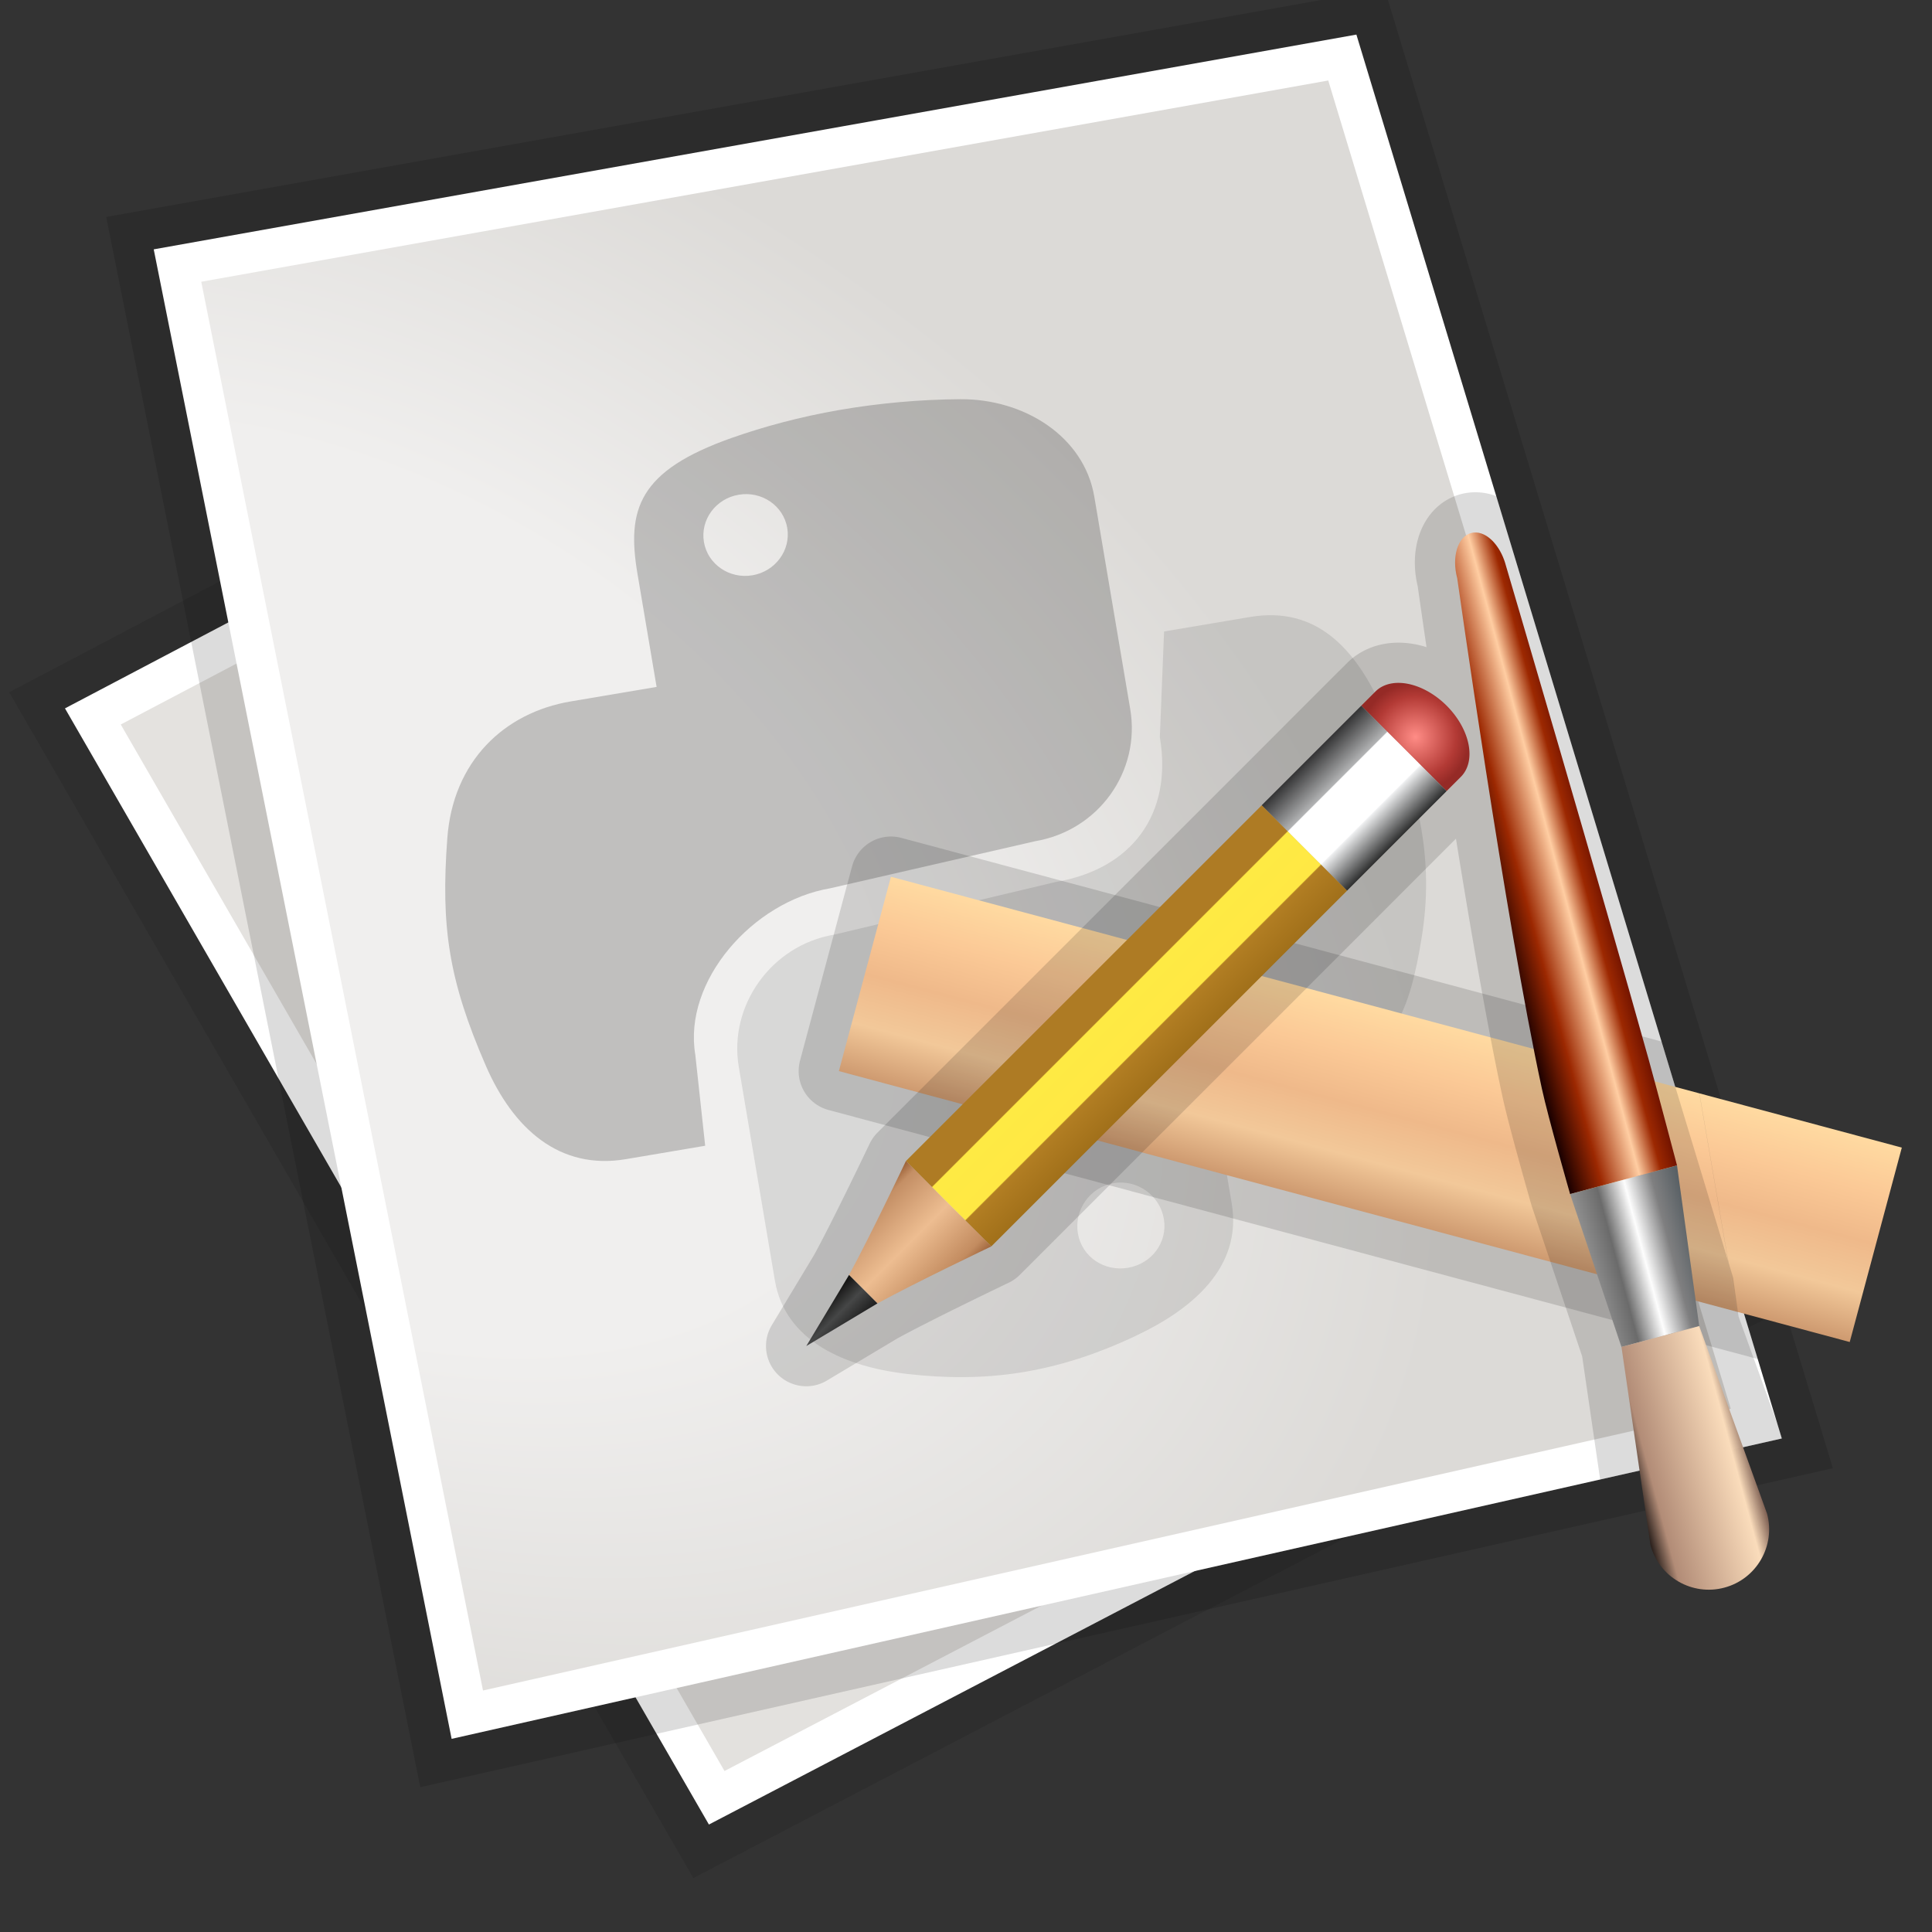 <?xml version="1.0" encoding="UTF-8" standalone="no"?>
<!-- Created with Inkscape (http://www.inkscape.org/) -->

<svg
   xmlns:dc="http://purl.org/dc/elements/1.1/"
   xmlns:cc="http://creativecommons.org/ns#"
   xmlns:rdf="http://www.w3.org/1999/02/22-rdf-syntax-ns#"
   xmlns:svg="http://www.w3.org/2000/svg"
   xmlns="http://www.w3.org/2000/svg"
   xmlns:xlink="http://www.w3.org/1999/xlink"
   xmlns:sodipodi="http://sodipodi.sourceforge.net/DTD/sodipodi-0.dtd"
   xmlns:inkscape="http://www.inkscape.org/namespaces/inkscape"
   id="svg2"
   version="1.1"
   inkscape:version="0.92.1 r15371"
   width="48"
   height="48"
   sodipodi:docname="text-x-python.svg">
  <rect width="100%" height="100%" fill="#333333" stroke="none"/>
  <defs
     id="defs6">
    <linearGradient
       inkscape:collect="always"
       id="linearGradient1379">
      <stop
         style="stop-color:#10100f;stop-opacity:1"
         offset="0"
         id="stop1375" />
      <stop
         id="stop1383"
         offset="0.5"
         style="stop-color:#464747;stop-opacity:1" />
      <stop
         style="stop-color:#1e1e1e;stop-opacity:1"
         offset="1"
         id="stop1377" />
    </linearGradient>
    <linearGradient
       inkscape:collect="always"
       id="linearGradient1363">
      <stop
         style="stop-color:#9b6036;stop-opacity:1"
         offset="0"
         id="stop1359" />
      <stop
         id="stop1371"
         offset="0.1"
         style="stop-color:#c48f65;stop-opacity:1" />
      <stop
         id="stop1367"
         offset="0.5"
         style="stop-color:#edbd91;stop-opacity:1" />
      <stop
         style="stop-color:#c38c60;stop-opacity:1"
         offset="0.9"
         id="stop1369" />
      <stop
         style="stop-color:#a0663e;stop-opacity:1"
         offset="1"
         id="stop1361" />
    </linearGradient>
    <linearGradient
       inkscape:collect="always"
       id="linearGradient1349">
      <stop
         style="stop-color:#ffdaa1;stop-opacity:1"
         offset="0"
         id="stop1345" />
      <stop
         id="stop1357"
         offset="0.25"
         style="stop-color:#fbc996;stop-opacity:1" />
      <stop
         id="stop1353"
         offset="0.5"
         style="stop-color:#efb98a;stop-opacity:1" />
      <stop
         style="stop-color:#f2c899;stop-opacity:1"
         offset="0.75"
         id="stop1355" />
      <stop
         style="stop-color:#ce9a70;stop-opacity:1"
         offset="1"
         id="stop1347" />
    </linearGradient>
    <linearGradient
       inkscape:collect="always"
       id="linearGradient1326">
      <stop
         style="stop-color:#ff8c86;stop-opacity:1"
         offset="0"
         id="stop1322" />
      <stop
         id="stop1330"
         offset="0.75"
         style="stop-color:#b33a35;stop-opacity:1" />
      <stop
         style="stop-color:#952a26;stop-opacity:1"
         offset="1"
         id="stop1324" />
    </linearGradient>
    <linearGradient
       inkscape:collect="always"
       id="linearGradient1310">
      <stop
         style="stop-color:#343435;stop-opacity:1"
         offset="0"
         id="stop1306" />
      <stop
         id="stop1314"
         offset="0.3"
         style="stop-color:#b1b2b3;stop-opacity:1" />
      <stop
         style="stop-color:#ffffff;stop-opacity:1"
         offset="0.31"
         id="stop1316" />
      <stop
         id="stop1320"
         offset="0.69"
         style="stop-color:#ffffff;stop-opacity:1" />
      <stop
         id="stop1318"
         offset="0.7"
         style="stop-color:#edeeef;stop-opacity:1" />
      <stop
         style="stop-color:#2d2e2e;stop-opacity:1"
         offset="1"
         id="stop1308" />
    </linearGradient>
    <linearGradient
       inkscape:collect="always"
       id="linearGradient1294">
      <stop
         style="stop-color:#ae7b24;stop-opacity:1"
         offset="0"
         id="stop1290" />
      <stop
         id="stop1298"
         offset="0.3"
         style="stop-color:#ae7b24;stop-opacity:1" />
      <stop
         style="stop-color:#feea44;stop-opacity:1"
         offset="0.31"
         id="stop1302" />
      <stop
         id="stop1304"
         offset="0.69"
         style="stop-color:#ffe844;stop-opacity:1" />
      <stop
         style="stop-color:#b27e23;stop-opacity:1"
         offset="0.7"
         id="stop1300" />
      <stop
         style="stop-color:#a1701a;stop-opacity:1"
         offset="1"
         id="stop1292" />
    </linearGradient>
    <linearGradient
       inkscape:collect="always"
       id="linearGradient1282">
      <stop
         style="stop-color:#291f1b;stop-opacity:1"
         offset="0"
         id="stop1278" />
      <stop
         id="stop1286"
         offset="0.15"
         style="stop-color:#b28c77;stop-opacity:1" />
      <stop
         style="stop-color:#fadcbb;stop-opacity:1"
         offset="0.85"
         id="stop1288" />
      <stop
         style="stop-color:#806154;stop-opacity:0.969"
         offset="1"
         id="stop1280" />
    </linearGradient>
    <linearGradient
       inkscape:collect="always"
       id="linearGradient1268">
      <stop
         style="stop-color:#909090;stop-opacity:1"
         offset="0"
         id="stop1264" />
      <stop
         id="stop1276"
         offset="0.25"
         style="stop-color:#6b6b6b;stop-opacity:1" />
      <stop
         id="stop1272"
         offset="0.5"
         style="stop-color:#fdfdfd;stop-opacity:1" />
      <stop
         style="stop-color:#7f7f80;stop-opacity:1"
         offset="0.75"
         id="stop1274" />
      <stop
         style="stop-color:#565e63;stop-opacity:1"
         offset="1"
         id="stop1266" />
    </linearGradient>
    <linearGradient
       inkscape:collect="always"
       id="linearGradient1254">
      <stop
         style="stop-color:#1b0000;stop-opacity:1"
         offset="0"
         id="stop1250" />
      <stop
         id="stop1262"
         offset="0.3"
         style="stop-color:#9c2801;stop-opacity:1" />
      <stop
         id="stop1258"
         offset="0.65"
         style="stop-color:#ffcda2;stop-opacity:1" />
      <stop
         style="stop-color:#9c2801;stop-opacity:1"
         offset="0.85"
         id="stop1260" />
      <stop
         style="stop-color:#731400;stop-opacity:1"
         offset="1"
         id="stop1252" />
    </linearGradient>
    <linearGradient
       id="linearGradient1057">
      <stop
         id="stop1053"
         offset="0"
         style="stop-color:#f0efee;stop-opacity:1" />
      <stop
         style="stop-color:#f0efee;stop-opacity:1"
         offset="0.5"
         id="stop1059" />
      <stop
         id="stop1055"
         offset="1"
         style="stop-color:#dcdad7;stop-opacity:1" />
    </linearGradient>
    <linearGradient
       id="linearGradient1051">
      <stop
         style="stop-color:#e4e2df;stop-opacity:1"
         offset="0"
         id="stop1047" />
      <stop
         style="stop-color:#e3e1de;stop-opacity:1"
         offset="1"
         id="stop1049" />
    </linearGradient>
    <linearGradient
       id="linearGradient3816">
      <stop
         id="stop3818"
         offset="0"
         style="stop-color:#e7e7e7;stop-opacity:1;" />
      <stop
         id="stop3820"
         offset="1"
         style="stop-color:#dbdbdb;stop-opacity:1;" />
    </linearGradient>
    <linearGradient
       id="linearGradient3800">
      <stop
         style="stop-color:#f6f6f6;stop-opacity:1"
         offset="0"
         id="stop3802" />
      <stop
         style="stop-color:#d5d3cf;stop-opacity:1"
         offset="1"
         id="stop3804" />
    </linearGradient>
    <radialGradient
       inkscape:collect="always"
       xlink:href="#linearGradient3800"
       id="radialGradient3806"
       cx="19.063"
       cy="58.496"
       fx="19.063"
       fy="58.496"
       r="51.498"
       gradientTransform="matrix(1.824,0.489,-0.38,1.417,6.518,-33.735)"
       gradientUnits="userSpaceOnUse" />
    <linearGradient
       inkscape:collect="always"
       xlink:href="#linearGradient3816"
       id="linearGradient3814"
       x1="5.198"
       y1="50.596"
       x2="45.822"
       y2="119.009"
       gradientUnits="userSpaceOnUse" />
    <linearGradient
       y2="112"
       x2="82"
       y1="106"
       x1="82"
       gradientTransform="matrix(10,0,0,10,-272.108,-642.761)"
       gradientUnits="userSpaceOnUse"
       id="linearGradient4612"
       xlink:href="#linearGradient4555"
       inkscape:collect="always" />
    <linearGradient
       y2="934.106"
       x2="230.88"
       y1="930.364"
       x1="230.88"
       gradientTransform="matrix(26.667,0,0,26.667,-5568.707,-24412.659)"
       gradientUnits="userSpaceOnUse"
       id="linearGradient4610"
       xlink:href="#linearGradient4865"
       inkscape:collect="always" />
    <linearGradient
       y2="101.454"
       x2="86.812"
       y1="62.075"
       x1="31.403"
       gradientTransform="matrix(9.72,2.351,-2.351,9.72,72.729,-397.194)"
       gradientUnits="userSpaceOnUse"
       id="linearGradient4608"
       xlink:href="#linearGradient4565"
       inkscape:collect="always" />
    <linearGradient
       gradientTransform="translate(0,896)"
       y2="102.062"
       x2="64.074"
       y1="54.02"
       x1="64.074"
       gradientUnits="userSpaceOnUse"
       id="linearGradient4573"
       xlink:href="#linearGradient4565"
       inkscape:collect="always" />
    <linearGradient
       gradientTransform="matrix(2.667,0,0,2.667,-554.6,-1504.95)"
       y2="934.106"
       x2="230.88"
       y1="930.364"
       x1="230.88"
       gradientUnits="userSpaceOnUse"
       id="linearGradient3706"
       xlink:href="#linearGradient4865"
       inkscape:collect="always" />
    <linearGradient
       y2="112"
       x2="82"
       y1="106"
       x1="82"
       gradientTransform="matrix(1,0,0,1,-24.94,872.04)"
       gradientUnits="userSpaceOnUse"
       id="linearGradient3699"
       xlink:href="#linearGradient4555"
       inkscape:collect="always" />
    <linearGradient
       y2="896.24"
       x2="232"
       y1="901.11"
       x1="232"
       gradientUnits="userSpaceOnUse"
       id="linearGradient3646"
       xlink:href="#linearGradient5070"
       inkscape:collect="always" />
    <linearGradient
       y2="896.24"
       x2="232"
       y1="901.11"
       x1="232"
       gradientUnits="userSpaceOnUse"
       id="linearGradient3398"
       xlink:href="#linearGradient5070"
       inkscape:collect="always" />
    <linearGradient
       y2="896.24"
       x2="232"
       y1="901.11"
       x1="232"
       gradientUnits="userSpaceOnUse"
       id="linearGradient3340"
       xlink:href="#linearGradient5070"
       inkscape:collect="always" />
    <linearGradient
       y2="896.24"
       x2="232"
       y1="901.11"
       x1="232"
       gradientUnits="userSpaceOnUse"
       id="linearGradient3282"
       xlink:href="#linearGradient5070"
       inkscape:collect="always" />
    <filter
       color-interpolation-filters="sRGB"
       id="filter5220">
      <feGaussianBlur
         stdDeviation="1.057"
         id="feGaussianBlur5222" />
    </filter>
    <clipPath
       clipPathUnits="userSpaceOnUse"
       id="clipPath5212">
      <path
         inkscape:connector-curvature="0"
         style="fill:#00ffff"
         d="m 78,29 -8,8 v 3 l 6,-6 h 24 l 6,6 v -3 l -8,-8 z m -2,13 v 4 h 2 v -4 z m 22,0 v 4 h 2 v -4 z"
         id="path5214" />
    </clipPath>
    <linearGradient
       x1="214.5"
       y1="433.24"
       gradientTransform="matrix(-1,0,0,1,465,475.36)"
       x2="214.5"
       gradientUnits="userSpaceOnUse"
       xlink:href="#linearGradient5449"
       y2="435.59"
       id="linearGradient4923" />
    <linearGradient
       x1="215"
       y1="434.5"
       gradientTransform="matrix(-1,0,0,1,464,476.36)"
       x2="221"
       gradientUnits="userSpaceOnUse"
       xlink:href="#linearGradient4147"
       y2="434.5"
       id="linearGradient4921" />
    <linearGradient
       x1="214.38"
       y1="433.75"
       gradientTransform="matrix(-1,0,0,1,464,476.36)"
       x2="214.38"
       gradientUnits="userSpaceOnUse"
       xlink:href="#linearGradient5416"
       y2="436"
       id="linearGradient4919" />
    <linearGradient
       id="linearGradient8054">
      <stop
         offset="0"
         style="stop-color:#bbd6f6;stop-opacity:1;"
         id="stop8056" />
      <stop
         offset="0.375"
         style="stop-color:#6ebff6;stop-opacity:1;"
         id="stop4553" />
      <stop
         id="stop4549"
         style="stop-color:#50b7f6;stop-opacity:1;"
         offset="0.5" />
      <stop
         offset="1"
         style="stop-color:#a8d9f7;stop-opacity:1;"
         id="stop8058" />
    </linearGradient>
    <linearGradient
       x1="82"
       y1="106"
       gradientTransform="matrix(0.375,0,0,0.375,198.62,891.36)"
       x2="82"
       gradientUnits="userSpaceOnUse"
       xlink:href="#linearGradient8054"
       y2="112"
       id="linearGradient4860" />
    <radialGradient
       r="145.95"
       gradientTransform="matrix(0.542,0,0,0.542,338.17,67.963)"
       cx="-514.13"
       cy="9.81"
       gradientUnits="userSpaceOnUse"
       id="radialGradient4931">
      <stop
         offset="0"
         style="stop-color:#ed8347"
         id="stop4933" />
      <stop
         offset="1"
         style="stop-color:#e85913"
         id="stop4935" />
    </radialGradient>
    <linearGradient
       x1="214.5"
       y1="433.24"
       gradientTransform="translate(-1,475.36)"
       x2="214.5"
       gradientUnits="userSpaceOnUse"
       xlink:href="#radialGradient4931"
       y2="435.59"
       id="linearGradient4836" />
    <linearGradient
       id="linearGradient4865">
      <stop
         offset="0"
         style="stop-color:#ffffff;stop-opacity:1;"
         id="stop4867" />
      <stop
         offset="1"
         style="stop-color:#dbdbdb;stop-opacity:1;"
         id="stop4869" />
    </linearGradient>
    <linearGradient
       x1="230.88"
       y1="934.11"
       x2="230.88"
       gradientUnits="userSpaceOnUse"
       xlink:href="#linearGradient4865"
       y2="930.36"
       id="linearGradient4871" />
    <filter
       color-interpolation-filters="sRGB"
       height="1.24"
       x="-0.12"
       y="-0.12"
       width="1.24"
       id="filter4909">
      <feGaussianBlur
         stdDeviation="2.4"
         id="feGaussianBlur4911" />
    </filter>
    <linearGradient
       x1="232"
       y1="404.5"
       gradientTransform="matrix(1,0,0,0.375,0,793.49)"
       x2="253"
       gradientUnits="userSpaceOnUse"
       spreadMethod="reflect"
       xlink:href="#linearGradient4100-5"
       y2="404.5"
       id="linearGradient4832" />
    <radialGradient
       r="8.938"
       gradientTransform="matrix(0.375,0,0,0.045,211,976.86)"
       cx="72"
       cy="65.062"
       gradientUnits="userSpaceOnUse"
       xlink:href="#linearGradient4100-5"
       id="radialGradient5034" />
    <radialGradient
       r="8"
       gradientTransform="matrix(0.375,0,0,0.047,211,976.36)"
       cx="72"
       cy="64"
       gradientUnits="userSpaceOnUse"
       xlink:href="#linearGradient5014"
       id="radialGradient5032" />
    <linearGradient
       x1="72"
       y1="64"
       gradientTransform="matrix(0.375,0,0,0.375,211,955.36)"
       x2="72"
       gradientUnits="userSpaceOnUse"
       xlink:href="#linearGradient5014"
       y2="60"
       id="linearGradient5030" />
    <linearGradient
       id="linearGradient4100-5">
      <stop
         offset="0"
         style="stop-color:#fff"
         id="stop4102-6" />
      <stop
         offset="1"
         style="stop-color:#fff;stop-opacity:0"
         id="stop4104-89" />
    </linearGradient>
    <radialGradient
       r="8.938"
       gradientTransform="matrix(1,0,0,0.119,0,57.328)"
       cx="72"
       cy="65.062"
       gradientUnits="userSpaceOnUse"
       xlink:href="#linearGradient4100-5"
       id="radialGradient5007" />
    <radialGradient
       r="8"
       gradientTransform="matrix(1,0,0,0.125,3.6999997e-6,56)"
       cx="72"
       cy="64"
       gradientUnits="userSpaceOnUse"
       xlink:href="#linearGradient5014"
       id="radialGradient4990" />
    <linearGradient
       id="linearGradient5014">
      <stop
         offset="0"
         style="stop-color:#612d15"
         id="stop5016" />
      <stop
         offset="1"
         style="stop-color:#8a3f1e;stop-opacity:0"
         id="stop5018" />
    </linearGradient>
    <linearGradient
       x1="72"
       y1="64"
       x2="72"
       gradientUnits="userSpaceOnUse"
       xlink:href="#linearGradient5014"
       y2="60"
       id="linearGradient5012" />
    <linearGradient
       x1="72"
       y1="42"
       gradientTransform="matrix(0.375,0,0,0.375,211,955.36)"
       x2="72"
       gradientUnits="userSpaceOnUse"
       xlink:href="#linearGradient5416"
       y2="44"
       id="linearGradient4959" />
    <linearGradient
       x1="72"
       y1="42"
       x2="72"
       gradientUnits="userSpaceOnUse"
       xlink:href="#linearGradient5416"
       y2="44"
       id="linearGradient4955" />
    <linearGradient
       id="linearGradient5442">
      <stop
         offset="0"
         style="stop-color:#ef7545"
         id="stop5444" />
      <stop
         offset="1"
         style="stop-color:#eb5114"
         id="stop5446" />
    </linearGradient>
    <linearGradient
       x1="232"
       y1="428"
       gradientTransform="matrix(1.071,0,0,1,-16.571,540.11)"
       x2="232"
       gradientUnits="userSpaceOnUse"
       xlink:href="#linearGradient5442"
       y2="431"
       id="linearGradient4826" />
    <linearGradient
       id="linearGradient5436">
      <stop
         offset="0"
         style="stop-color:#f07e51"
         id="stop5438" />
      <stop
         offset="1"
         style="stop-color:#ec5d24"
         id="stop5440" />
    </linearGradient>
    <linearGradient
       x1="227"
       y1="431"
       gradientTransform="translate(-1.5625028e-8,540.36)"
       x2="227"
       gradientUnits="userSpaceOnUse"
       xlink:href="#linearGradient5436"
       y2="439"
       id="linearGradient4945" />
    <radialGradient
       r="8"
       gradientTransform="matrix(1,0,0,0.125,0,56)"
       cx="72"
       cy="64"
       gradientUnits="userSpaceOnUse"
       xlink:href="#linearGradient5416"
       id="radialGradient4981" />
    <filter
       color-interpolation-filters="sRGB"
       height="1.835"
       x="-0.087"
       y="-0.418"
       width="1.174"
       id="filter5090">
      <feGaussianBlur
         stdDeviation="0.653"
         id="feGaussianBlur5092" />
    </filter>
    <clipPath
       clipPathUnits="userSpaceOnUse"
       id="clipPath5066">
      <path
         inkscape:connector-curvature="0"
         style="fill:#ff00ff"
         d="m 211,901.11 h 42 l -3,-2.25 1.125,-1.5 h -38.25 l 1.125,1.5 z"
         id="path5068" />
    </clipPath>
    <linearGradient
       id="linearGradient5070">
      <stop
         offset="0"
         style="stop-color:#520"
         id="stop5072" />
      <stop
         offset="1"
         style="stop-color:#520;stop-opacity:0"
         id="stop5074" />
    </linearGradient>
    <linearGradient
       x1="232"
       y1="901.11"
       x2="232"
       gradientUnits="userSpaceOnUse"
       xlink:href="#linearGradient5070"
       y2="896.24"
       id="linearGradient5076" />
    <filter
       color-interpolation-filters="sRGB"
       height="1.375"
       x="-0.036"
       y="-0.188"
       width="1.071"
       id="filter5055">
      <feGaussianBlur
         stdDeviation="0.625"
         id="feGaussianBlur5057" />
    </filter>
    <clipPath
       clipPathUnits="userSpaceOnUse"
       id="clipPath5047">
      <rect
         x="56"
         y="56"
         width="64"
         height="8"
         style="opacity:0.596;color:#000000;fill:#ff00ff"
         id="rect5049" />
    </clipPath>
    <linearGradient
       id="linearGradient5404">
      <stop
         offset="0"
         style="stop-color:#e89c59"
         id="stop5406" />
      <stop
         offset="1"
         style="stop-color:#e89c59;stop-opacity:0"
         id="stop5408" />
    </linearGradient>
    <radialGradient
       r="14.5"
       gradientTransform="matrix(7.7509e-7,1.517,-1.931,9.8648e-7,1051.6,590.19)"
       cx="213"
       cy="434.26"
       gradientUnits="userSpaceOnUse"
       xlink:href="#linearGradient5404"
       id="radialGradient4822" />
    <linearGradient
       x1="215"
       y1="434.5"
       gradientTransform="translate(0,476.36)"
       x2="221"
       gradientUnits="userSpaceOnUse"
       xlink:href="#linearGradient4147"
       y2="434.5"
       id="linearGradient4816" />
    <linearGradient
       id="linearGradient5416">
      <stop
         offset="0"
         style="stop-color:#d64912"
         id="stop5418" />
      <stop
         offset="1"
         style="stop-color:#d64912;stop-opacity:0"
         id="stop5420" />
    </linearGradient>
    <linearGradient
       x1="214.38"
       y1="433.75"
       gradientTransform="translate(0,476.36)"
       x2="214.38"
       gradientUnits="userSpaceOnUse"
       xlink:href="#linearGradient5416"
       y2="436"
       id="linearGradient4814" />
    <linearGradient
       id="linearGradient5428">
      <stop
         offset="0"
         style="stop-color:#ed9666"
         id="stop5430" />
      <stop
         offset="1"
         style="stop-color:#ed9666;stop-opacity:0"
         id="stop5432" />
    </linearGradient>
    <linearGradient
       x1="231.84"
       y1="912.3"
       x2="232.16"
       gradientUnits="userSpaceOnUse"
       xlink:href="#linearGradient5428"
       y2="907.33"
       id="linearGradient4812" />
    <linearGradient
       id="linearGradient5410">
      <stop
         offset="0"
         style="stop-color:#e55016"
         id="stop5412" />
      <stop
         offset="1"
         style="stop-color:#c44c1c"
         id="stop5414" />
    </linearGradient>
    <linearGradient
       x1="225"
       y1="972.36"
       gradientTransform="translate(0,-64)"
       x2="225"
       gradientUnits="userSpaceOnUse"
       xlink:href="#linearGradient5410"
       y2="976.36"
       id="linearGradient4810" />
    <radialGradient
       r="145.95"
       gradientTransform="matrix(0.542,0,0,0.542,338.17,67.963)"
       cx="-514.13"
       cy="9.81"
       gradientUnits="userSpaceOnUse"
       id="radialGradient4201">
      <stop
         offset="0"
         style="stop-color:#ed8246"
         id="stop4203" />
      <stop
         offset=".683"
         style="stop-color:#ee6d2e"
         id="stop4205" />
      <stop
         offset=".701"
         style="stop-color:#ef783d"
         id="stop4207" />
      <stop
         offset="1"
         style="stop-color:#f07f48"
         id="stop4209" />
    </radialGradient>
    <linearGradient
       x1="229.45"
       y1="436.23"
       gradientTransform="translate(0,476.36)"
       x2="229.45"
       gradientUnits="userSpaceOnUse"
       xlink:href="#radialGradient4201"
       y2="469"
       id="linearGradient4808" />
    <linearGradient
       id="linearGradient5449">
      <stop
         offset="0"
         style="stop-color:#ed5012"
         id="stop5451" />
      <stop
         offset="1"
         style="stop-color:#bc3f0e"
         id="stop5453" />
    </linearGradient>
    <linearGradient
       x1="232"
       y1="948.36"
       gradientTransform="translate(2.7780999e-6,-0.125)"
       x2="232"
       gradientUnits="userSpaceOnUse"
       xlink:href="#linearGradient5449"
       y2="951.36"
       id="linearGradient4806" />
    <filter
       color-interpolation-filters="sRGB"
       height="1.786"
       x="-0.056"
       y="-0.393"
       width="1.112"
       id="filter7008-1-41">
      <feGaussianBlur
         stdDeviation="2.622"
         id="feGaussianBlur7010-9-35" />
    </filter>
    <radialGradient
       r="56"
       gradientTransform="matrix(1,0,0,0.143,0,116.57)"
       cx="88"
       cy="136"
       gradientUnits="userSpaceOnUse"
       xlink:href="#linearGradient4147"
       id="radialGradient4803" />
    <filter
       color-interpolation-filters="sRGB"
       id="filter4848">
      <feGaussianBlur
         stdDeviation="0.189"
         id="feGaussianBlur4850" />
    </filter>
    <linearGradient
       id="linearGradient4147">
      <stop
         offset="0"
         id="stop4149" />
      <stop
         offset="1"
         style="stop-opacity:0"
         id="stop4151" />
    </linearGradient>
    <linearGradient
       x1="229.45"
       y1="436.23"
       gradientTransform="matrix(1.018,0,0,-1,-4.143,1381)"
       x2="229.45"
       gradientUnits="userSpaceOnUse"
       xlink:href="#linearGradient4147"
       y2="457"
       id="linearGradient4842" />
    <linearGradient
       id="linearGradient4555">
      <stop
         id="stop4557"
         style="stop-color:#bbd6f6;stop-opacity:1;"
         offset="0" />
      <stop
         id="stop4559"
         style="stop-color:#6ebff6;stop-opacity:1;"
         offset="0.5" />
      <stop
         offset="0.5"
         style="stop-color:#50b7f6;stop-opacity:1;"
         id="stop4561" />
      <stop
         id="stop4563"
         style="stop-color:#a8d9f7;stop-opacity:1;"
         offset="1" />
    </linearGradient>
    <linearGradient
       id="linearGradient4565">
      <stop
         id="stop4567"
         offset="0"
         style="stop-color:#ffffff;stop-opacity:1;" />
      <stop
         id="stop4569"
         offset="1"
         style="stop-color:#dbdbdb;stop-opacity:1;" />
    </linearGradient>
    <linearGradient
       inkscape:collect="always"
       xlink:href="#linearGradient4565"
       id="linearGradient4132"
       gradientUnits="userSpaceOnUse"
       gradientTransform="matrix(9.72,2.351,-2.351,9.72,72.729,-397.194)"
       x1="31.403"
       y1="62.075"
       x2="86.812"
       y2="101.454" />
    <linearGradient
       inkscape:collect="always"
       xlink:href="#linearGradient4865"
       id="linearGradient4134"
       gradientUnits="userSpaceOnUse"
       gradientTransform="matrix(26.667,0,0,26.667,-5568.707,-24412.659)"
       x1="230.88"
       y1="930.364"
       x2="230.88"
       y2="934.106" />
    <linearGradient
       inkscape:collect="always"
       xlink:href="#linearGradient4555"
       id="linearGradient4136"
       gradientUnits="userSpaceOnUse"
       gradientTransform="matrix(10,0,0,10,-272.108,-642.761)"
       x1="82"
       y1="106"
       x2="82"
       y2="112" />
    <linearGradient
       inkscape:collect="always"
       xlink:href="#linearGradient4555"
       id="linearGradient4139"
       gradientUnits="userSpaceOnUse"
       gradientTransform="matrix(1.439,0,0,1.439,-22.416,-90.774)"
       x1="82"
       y1="106"
       x2="82"
       y2="112" />
    <linearGradient
       inkscape:collect="always"
       xlink:href="#linearGradient4865"
       id="linearGradient4142"
       gradientUnits="userSpaceOnUse"
       gradientTransform="matrix(3.838,0,0,3.838,-784.68,-3511.637)"
       x1="230.88"
       y1="930.364"
       x2="230.88"
       y2="934.106" />
    <linearGradient
       inkscape:collect="always"
       xlink:href="#linearGradient4565"
       id="linearGradient4145"
       gradientUnits="userSpaceOnUse"
       gradientTransform="matrix(1.399,0.338,-0.338,1.399,26.335,-51.544)"
       x1="31.403"
       y1="62.075"
       x2="86.812"
       y2="101.454" />
    <linearGradient
       inkscape:collect="always"
       xlink:href="#linearGradient4565"
       id="linearGradient4167"
       gradientUnits="userSpaceOnUse"
       gradientTransform="matrix(1.399,0.338,-0.338,1.399,26.335,-51.544)"
       x1="31.403"
       y1="62.075"
       x2="86.812"
       y2="101.454" />
    <linearGradient
       inkscape:collect="always"
       xlink:href="#linearGradient4865"
       id="linearGradient4169"
       gradientUnits="userSpaceOnUse"
       gradientTransform="matrix(3.838,0,0,3.838,-784.68,-3511.637)"
       x1="230.88"
       y1="930.364"
       x2="230.88"
       y2="934.106" />
    <linearGradient
       inkscape:collect="always"
       xlink:href="#linearGradient4555"
       id="linearGradient4171"
       gradientUnits="userSpaceOnUse"
       gradientTransform="matrix(1.439,0,0,1.439,-22.416,-90.774)"
       x1="82"
       y1="106"
       x2="82"
       y2="112" />
    <linearGradient
       inkscape:collect="always"
       xlink:href="#linearGradient4555"
       id="linearGradient4174"
       gradientUnits="userSpaceOnUse"
       gradientTransform="matrix(1.439,0,0,1.439,-22.416,-90.774)"
       x1="82"
       y1="106"
       x2="82"
       y2="112" />
    <linearGradient
       inkscape:collect="always"
       xlink:href="#linearGradient4865"
       id="linearGradient4177"
       gradientUnits="userSpaceOnUse"
       gradientTransform="matrix(3.838,0,0,3.838,-784.68,-3511.637)"
       x1="230.88"
       y1="930.364"
       x2="230.88"
       y2="934.106" />
    <linearGradient
       inkscape:collect="always"
       xlink:href="#linearGradient4565"
       id="linearGradient4180"
       gradientUnits="userSpaceOnUse"
       gradientTransform="matrix(1.399,0.338,-0.338,1.399,26.335,-51.544)"
       x1="31.403"
       y1="62.075"
       x2="86.812"
       y2="101.454" />
    <linearGradient
       inkscape:collect="always"
       xlink:href="#linearGradient1051"
       id="linearGradient3188"
       gradientUnits="userSpaceOnUse"
       x1="7.666"
       y1="46.493"
       x2="46.429"
       y2="113.683"
       gradientTransform="matrix(0.387,0,0,0.387,0.034,0.009)" />
    <radialGradient
       inkscape:collect="always"
       xlink:href="#linearGradient1057"
       id="radialGradient1045"
       cx="8"
       cy="22"
       fx="8"
       fy="22"
       r="19"
       gradientTransform="matrix(1.37,0.791,-0.526,0.912,8.621,-4.383)"
       gradientUnits="userSpaceOnUse" />
    <linearGradient
       inkscape:collect="always"
       xlink:href="#linearGradient1254"
       id="linearGradient1256"
       x1="39.009"
       y1="29.666"
       x2="41.665"
       y2="28.955"
       gradientUnits="userSpaceOnUse" />
    <linearGradient
       inkscape:collect="always"
       xlink:href="#linearGradient1268"
       id="linearGradient1270"
       x1="39.009"
       y1="29.666"
       x2="41.665"
       y2="28.955"
       gradientUnits="userSpaceOnUse" />
    <linearGradient
       inkscape:collect="always"
       xlink:href="#linearGradient1282"
       id="linearGradient1284"
       x1="41.005"
       y1="38.384"
       x2="43.902"
       y2="37.608"
       gradientUnits="userSpaceOnUse" />
    <linearGradient
       inkscape:collect="always"
       xlink:href="#linearGradient1294"
       id="linearGradient1296"
       x1="22.507"
       y1="28.846"
       x2="24.628"
       y2="30.967"
       gradientUnits="userSpaceOnUse" />
    <linearGradient
       inkscape:collect="always"
       xlink:href="#linearGradient1310"
       id="linearGradient1312"
       x1="31.346"
       y1="20.008"
       x2="33.467"
       y2="22.129"
       gradientUnits="userSpaceOnUse" />
    <radialGradient
       inkscape:collect="always"
       xlink:href="#linearGradient1326"
       id="radialGradient1328"
       cx="35.165"
       cy="18.31"
       fx="35.165"
       fy="18.31"
       r="1.344"
       gradientTransform="matrix(1,0,0,1,0,-0.002)"
       gradientUnits="userSpaceOnUse" />
    <linearGradient
       inkscape:collect="always"
       xlink:href="#linearGradient1349"
       id="linearGradient1351"
       x1="22.135"
       y1="21.783"
       x2="20.842"
       y2="26.611"
       gradientUnits="userSpaceOnUse" />
    <linearGradient
       inkscape:collect="always"
       xlink:href="#linearGradient1363"
       id="linearGradient1365"
       x1="22.507"
       y1="28.846"
       x2="24.628"
       y2="30.967"
       gradientUnits="userSpaceOnUse" />
    <linearGradient
       inkscape:collect="always"
       xlink:href="#linearGradient1379"
       id="linearGradient1381"
       x1="21.094"
       y1="31.676"
       x2="21.8"
       y2="32.383"
       gradientUnits="userSpaceOnUse" />
    <clipPath
       clipPathUnits="userSpaceOnUse"
       id="clipPath1426">
      <path
         sodipodi:nodetypes="ccccc"
         inkscape:connector-curvature="0"
         id="path1428"
         d="M 33.699,0.859 3.818,6.195 11.221,43.201 44.27,35.738 Z"
         style="color:#000000;font-style:normal;font-variant:normal;font-weight:normal;font-stretch:normal;font-size:medium;line-height:normal;font-family:sans-serif;font-variant-ligatures:normal;font-variant-position:normal;font-variant-caps:normal;font-variant-numeric:normal;font-variant-alternates:normal;font-feature-settings:normal;text-indent:0;text-align:start;text-decoration:none;text-decoration-line:none;text-decoration-style:solid;text-decoration-color:#000000;letter-spacing:normal;word-spacing:normal;text-transform:none;writing-mode:lr-tb;direction:ltr;text-orientation:mixed;dominant-baseline:auto;baseline-shift:baseline;text-anchor:start;white-space:normal;shape-padding:0;clip-rule:nonzero;display:inline;overflow:visible;visibility:visible;opacity:1;isolation:auto;mix-blend-mode:normal;color-interpolation:sRGB;color-interpolation-filters:linearRGB;solid-color:#000000;solid-opacity:1;vector-effect:none;fill:#101010;fill-opacity:1;fill-rule:nonzero;stroke:none;stroke-width:2;stroke-linecap:butt;stroke-linejoin:miter;stroke-miterlimit:4;stroke-dasharray:none;stroke-dashoffset:0;stroke-opacity:1;color-rendering:auto;image-rendering:auto;shape-rendering:auto;text-rendering:auto;enable-background:accumulate" />
    </clipPath>
    <clipPath
       clipPathUnits="userSpaceOnUse"
       id="clipPath1430">
      <path
         style="color:#000000;font-style:normal;font-variant:normal;font-weight:normal;font-stretch:normal;font-size:medium;line-height:normal;font-family:sans-serif;font-variant-ligatures:normal;font-variant-position:normal;font-variant-caps:normal;font-variant-numeric:normal;font-variant-alternates:normal;font-feature-settings:normal;text-indent:0;text-align:start;text-decoration:none;text-decoration-line:none;text-decoration-style:solid;text-decoration-color:#000000;letter-spacing:normal;word-spacing:normal;text-transform:none;writing-mode:lr-tb;direction:ltr;text-orientation:mixed;dominant-baseline:auto;baseline-shift:baseline;text-anchor:start;white-space:normal;shape-padding:0;clip-rule:nonzero;display:inline;overflow:visible;visibility:visible;opacity:1;isolation:auto;mix-blend-mode:normal;color-interpolation:sRGB;color-interpolation-filters:linearRGB;solid-color:#000000;solid-opacity:1;vector-effect:none;fill:#101010;fill-opacity:1;fill-rule:nonzero;stroke:none;stroke-width:2;stroke-linecap:butt;stroke-linejoin:miter;stroke-miterlimit:4;stroke-dasharray:none;stroke-dashoffset:0;stroke-opacity:1;color-rendering:auto;image-rendering:auto;shape-rendering:auto;text-rendering:auto;enable-background:accumulate"
         d="M 33.699,0.859 3.818,6.195 11.221,43.201 44.27,35.738 Z"
         id="path1432"
         inkscape:connector-curvature="0"
         sodipodi:nodetypes="ccccc" />
    </clipPath>
  </defs>
  <sodipodi:namedview
     pagecolor="#ffffff"
     bordercolor="#666666"
     borderopacity="1"
     objecttolerance="10"
     gridtolerance="10"
     guidetolerance="10"
     inkscape:pageopacity="0"
     inkscape:pageshadow="2"
     inkscape:window-width="1366"
     inkscape:window-height="724"
     id="namedview4"
     showgrid="true"
     showguides="true"
     inkscape:guide-bbox="true"
     inkscape:zoom="1"
     inkscape:cx="49.671439"
     inkscape:cy="71.322944"
     inkscape:window-x="0"
     inkscape:window-y="22"
     inkscape:window-maximized="1"
     inkscape:current-layer="svg2"
     inkscape:snap-bbox="true"
     inkscape:object-paths="true"
     inkscape:snap-smooth-nodes="true"
     inkscape:snap-bbox-edge-midpoints="true"
     inkscape:bbox-nodes="true"
     inkscape:bbox-paths="true"
     inkscape:snap-bbox-midpoints="true">
    <inkscape:grid
       type="xygrid"
       id="grid1065"
       empspacing="1"
       enabled="false" />
  </sodipodi:namedview>
  <path
     style="opacity:0.14;fill:none;fill-opacity:1;stroke:#141414;stroke-width:4;stroke-miterlimit:4;stroke-dasharray:none;stroke-opacity:1"
     d="M 3,18 22,8 41,32 18,44 Z"
     id="path1063"
     inkscape:connector-curvature="0"
     sodipodi:nodetypes="ccccc" />
  <path
     sodipodi:nodetypes="ccccc"
     inkscape:connector-curvature="0"
     id="path1061"
     d="M 3,18 22,8 41,32 18,44 Z"
     style="fill:none;fill-opacity:1;stroke:#ffffff;stroke-width:2;stroke-miterlimit:4;stroke-dasharray:none;stroke-opacity:1" />
  <path
     style="fill:url(#linearGradient3188);fill-opacity:1;stroke:none;stroke-width:0.387"
     d="M 3,18 22,8 41,32 18,44 Z"
     id="path3779"
     inkscape:connector-curvature="0"
     sodipodi:nodetypes="ccccc" />
  <path
     inkscape:connector-curvature="0"
     id="path1037"
     d="M 5,7 33,2 43,35 12,42 Z"
     style="fill:none;fill-opacity:1;stroke:#000000;stroke-width:4;stroke-miterlimit:4;stroke-dasharray:none;stroke-opacity:1;opacity:0.14"
     sodipodi:nodetypes="ccccc" />
  <path
     sodipodi:nodetypes="ccccc"
     style="fill:none;fill-opacity:1;stroke:#ffffff;stroke-width:2;stroke-miterlimit:4;stroke-dasharray:none;stroke-opacity:1"
     d="M 5,7 33,2 43,35 12,42 Z"
     id="path1035"
     inkscape:connector-curvature="0" />
  <path
     inkscape:connector-curvature="0"
     id="path3773"
     d="M 5,7 33,2 43,35 12,42 Z"
     style="fill:url(#radialGradient1045);fill-opacity:1;stroke:none;stroke-width:0.387"
     sodipodi:nodetypes="ccccc" />
  <path
     style="opacity:0.1;fill:#000000;fill-opacity:1;stroke:none"
     d="m 28.921,15.689 -0.105,2.627 c 0.323,1.91 -0.695,3.276 -2.585,3.596 l -5.513,1.31 c -1.554,0.263 -2.62,1.764 -2.363,3.284 l 0.897,5.308 c 0.254,1.503 1.737,2.147 3.311,2.324 1.885,0.212 3.627,0.014 5.675,-0.959 1.361,-0.646 2.634,-1.683 2.363,-3.284 l -0.48,-2.837 2.837,-0.48 c 1.65,-0.279 2.075,-1.499 2.363,-3.284 0.299,-1.838 -0.009,-3.508 -0.954,-5.641 -0.679,-1.536 -1.659,-2.604 -3.311,-2.324 z m -1.254,13.706 c 0.589,-0.1 1.15,0.305 1.249,0.888 0.099,0.585 -0.305,1.116 -0.893,1.215 -0.587,0.099 -1.144,-0.27 -1.243,-0.854 -0.098,-0.583 0.301,-1.15 0.888,-1.249 z"
     id="path2732"
     inkscape:connector-curvature="0"
     sodipodi:nodetypes="ccccssccscsccscssccs" />
  <g
     id="g1248">
    <path
       sodipodi:nodetypes="ccccccccccccccc"
       inkscape:connector-curvature="0"
       id="path1414"
       d="m 22.135,21.783 -1.293,4.828 7.537,2.021 4.084,-4.084 z m 10.328,2.766 -4.084,4.084 14.773,3.957 -0.932,-5.426 z m 9.758,2.615 0.932,5.426 2.803,0.752 L 47.25,28.512 Z"
       style="opacity:0.14;fill:none;fill-opacity:1;stroke:#000000;stroke-width:2;stroke-linecap:round;stroke-linejoin:round;stroke-miterlimit:4;stroke-dasharray:none;stroke-opacity:1"
       clip-path="url(#clipPath1430)" />
    <path
       style="opacity:1;fill:url(#linearGradient1351);fill-opacity:1;stroke:none;stroke-width:1.374;stroke-linecap:butt;stroke-linejoin:miter;stroke-miterlimit:4;stroke-dasharray:none;stroke-opacity:1"
       d="m 22.135,21.783 -1.293,4.828 7.537,2.021 4.084,-4.084 z m 10.328,2.766 -4.084,4.084 14.773,3.957 -0.932,-5.426 z m 9.758,2.615 0.932,5.426 2.803,0.752 L 47.25,28.512 Z"
       id="path1206"
       inkscape:connector-curvature="0"
       sodipodi:nodetypes="ccccccccccccccc" />
    <path
       style="opacity:0.14;fill:none;fill-opacity:1;stroke:#000000;stroke-width:2;stroke-linecap:round;stroke-linejoin:round;stroke-miterlimit:4;stroke-dasharray:none;stroke-opacity:1"
       d="M 36.549 13.244 C 36.215 13.333 36.062 13.838 36.205 14.371 C 36.205 14.371 37.401 22.855 38.307 27.039 C 38.463 27.762 39.01 29.666 39.01 29.666 L 40.285 33.465 L 41.004 38.385 C 41.218 39.185 42.042 39.66 42.842 39.445 C 43.642 39.231 44.117 38.408 43.902 37.607 L 42.217 32.947 L 41.664 28.955 C 41.664 28.955 41.159 27.041 40.961 26.328 C 39.818 22.223 37.412 14.047 37.412 14.047 C 37.305 13.647 37.061 13.344 36.805 13.256 C 36.719 13.226 36.632 13.222 36.549 13.244 z M 34.725 16.967 A 1.5 1 45 0 0 34.174 17.18 L 33.82 17.533 L 31.346 20.008 L 22.508 28.846 C 22.508 28.846 21.601 30.752 21.094 31.676 L 20.031 33.441 L 21.801 32.383 C 22.725 31.876 24.629 30.967 24.629 30.967 L 33.467 22.129 L 35.941 19.654 L 36.295 19.301 A 1.5 1 45 0 0 35.941 17.533 A 1.5 1 45 0 0 35.094 17.018 A 1.5 1 45 0 0 34.725 16.967 z "
       id="path1395"
       clip-path="url(#clipPath1426)" />
    <path
       id="path1214"
       d="m 36.805,13.255 c -0.085,-0.03 -0.172,-0.034 -0.256,-0.012 -0.333,0.089 -0.487,0.594 -0.344,1.127 0,0 1.196,8.485 2.101,12.669 0.156,0.723 0.703,2.627 0.703,2.627 l 2.656,-0.712 c 0,0 -0.505,-1.915 -0.703,-2.627 -1.143,-4.105 -3.55,-12.281 -3.55,-12.281 -0.107,-0.4 -0.351,-0.703 -0.607,-0.791 z"
       style="opacity:1;fill:url(#linearGradient1256);fill-opacity:1;stroke:none;stroke-width:1.374;stroke-linecap:butt;stroke-linejoin:miter;stroke-miterlimit:4;stroke-dasharray:none;stroke-opacity:1"
       inkscape:connector-curvature="0"
       sodipodi:nodetypes="cccccccccc" />
    <path
       id="path1212"
       d="m 35.093,17.017 a 1.5,1 45 0 0 -0.919,0.162 l -0.354,0.354 2.121,2.121 0.354,-0.354 A 1.5,1 45 0 0 35.942,17.533 1.5,1 45 0 0 35.093,17.017 Z"
       style="opacity:1;fill:url(#radialGradient1328);fill-opacity:1;stroke:none;stroke-width:1.374;stroke-linecap:butt;stroke-linejoin:miter;stroke-miterlimit:4;stroke-dasharray:none;stroke-opacity:1"
       inkscape:connector-curvature="0" />
    <path
       id="path1210"
       d="m 33.82,17.533 -2.475,2.475 2.121,2.121 2.475,-2.475 z"
       style="opacity:1;fill:url(#linearGradient1312);fill-opacity:1;stroke:none;stroke-width:1.374;stroke-linecap:butt;stroke-linejoin:miter;stroke-miterlimit:4;stroke-dasharray:none;stroke-opacity:1"
       inkscape:connector-curvature="0"
       sodipodi:nodetypes="ccccc" />
    <path
       id="path1208"
       d="m 31.346,20.008 -8.839,8.838 2.121,2.121 8.839,-8.838 z"
       style="opacity:1;fill:url(#linearGradient1296);fill-opacity:1;stroke:none;stroke-width:1.374;stroke-linecap:butt;stroke-linejoin:miter;stroke-miterlimit:4;stroke-dasharray:none;stroke-opacity:1"
       inkscape:connector-curvature="0"
       sodipodi:nodetypes="ccccc" />
    <path
       id="path1200"
       d="m 41.665,28.955 -2.656,0.712 1.275,3.797 1.932,-0.518 z"
       style="opacity:1;fill:url(#linearGradient1270);fill-opacity:1;stroke:none;stroke-width:1.374;stroke-linecap:butt;stroke-linejoin:miter;stroke-miterlimit:4;stroke-dasharray:none;stroke-opacity:1"
       inkscape:connector-curvature="0"
       sodipodi:nodetypes="ccccc" />
    <path
       id="path1198"
       d="m 42.217,32.946 -1.932,0.518 0.72,4.92 c 0.214,0.8 1.037,1.275 1.837,1.06 0.8,-0.214 1.275,-1.037 1.06,-1.837 z"
       style="opacity:1;fill:url(#linearGradient1284);fill-opacity:1;stroke:none;stroke-width:1.374;stroke-linecap:butt;stroke-linejoin:miter;stroke-miterlimit:4;stroke-dasharray:none;stroke-opacity:1"
       inkscape:connector-curvature="0" />
    <path
       id="path1167"
       d="m 22.507,28.846 c 0,0 -0.906,1.906 -1.413,2.83 l 0.706,0.707 c 0.924,-0.507 2.828,-1.416 2.828,-1.416 z"
       style="opacity:1;fill:url(#linearGradient1365);fill-opacity:1;stroke:none;stroke-width:1.374;stroke-linecap:butt;stroke-linejoin:miter;stroke-miterlimit:4;stroke-dasharray:none;stroke-opacity:1"
       inkscape:connector-curvature="0"
       sodipodi:nodetypes="ccccc" />
  </g>
  <path
     inkscape:connector-curvature="0"
     id="path3310"
     d="m 20.849,10.187 c -0.97,0.168 -1.872,0.412 -2.664,0.691 -2.333,0.821 -2.617,1.783 -2.346,3.384 l 0.474,2.804 -2.136,0.361 c -1.65,0.279 -2.924,1.483 -3.064,3.402 -0.164,2.201 0.036,3.527 0.954,5.641 0.681,1.574 1.834,2.608 3.484,2.329 l 1.969,-0.333 -0.245,-2.259 c -0.31,-1.831 1.426,-3.812 3.352,-4.138 l 5.09,-1.169 c 1.579,-0.267 2.625,-1.735 2.363,-3.284 L 27.188,12.342 C 26.934,10.839 25.443,9.908 23.86,9.918 c -1.002,0.006 -2.04,0.1 -3.01,0.269 z m -2.494,2.104 c 0.569,-0.096 1.11,0.272 1.204,0.826 0.093,0.552 -0.296,1.08 -0.866,1.176 -0.571,0.097 -1.111,-0.274 -1.204,-0.826 -0.094,-0.554 0.294,-1.08 0.866,-1.176 z"
     style="opacity:0.2;fill:#000000;fill-opacity:1;stroke:none"
     sodipodi:nodetypes="ccscsccsccccsscccscsc" />
  <path
     style="fill:url(#linearGradient1381);fill-rule:evenodd;stroke:none;stroke-width:1px;stroke-linecap:butt;stroke-linejoin:miter;stroke-opacity:1;fill-opacity:1"
     d="m 21.094,31.676 0.706,0.707 -1.768,1.059 z"
     id="path1373"
     inkscape:connector-curvature="0" />
</svg>
